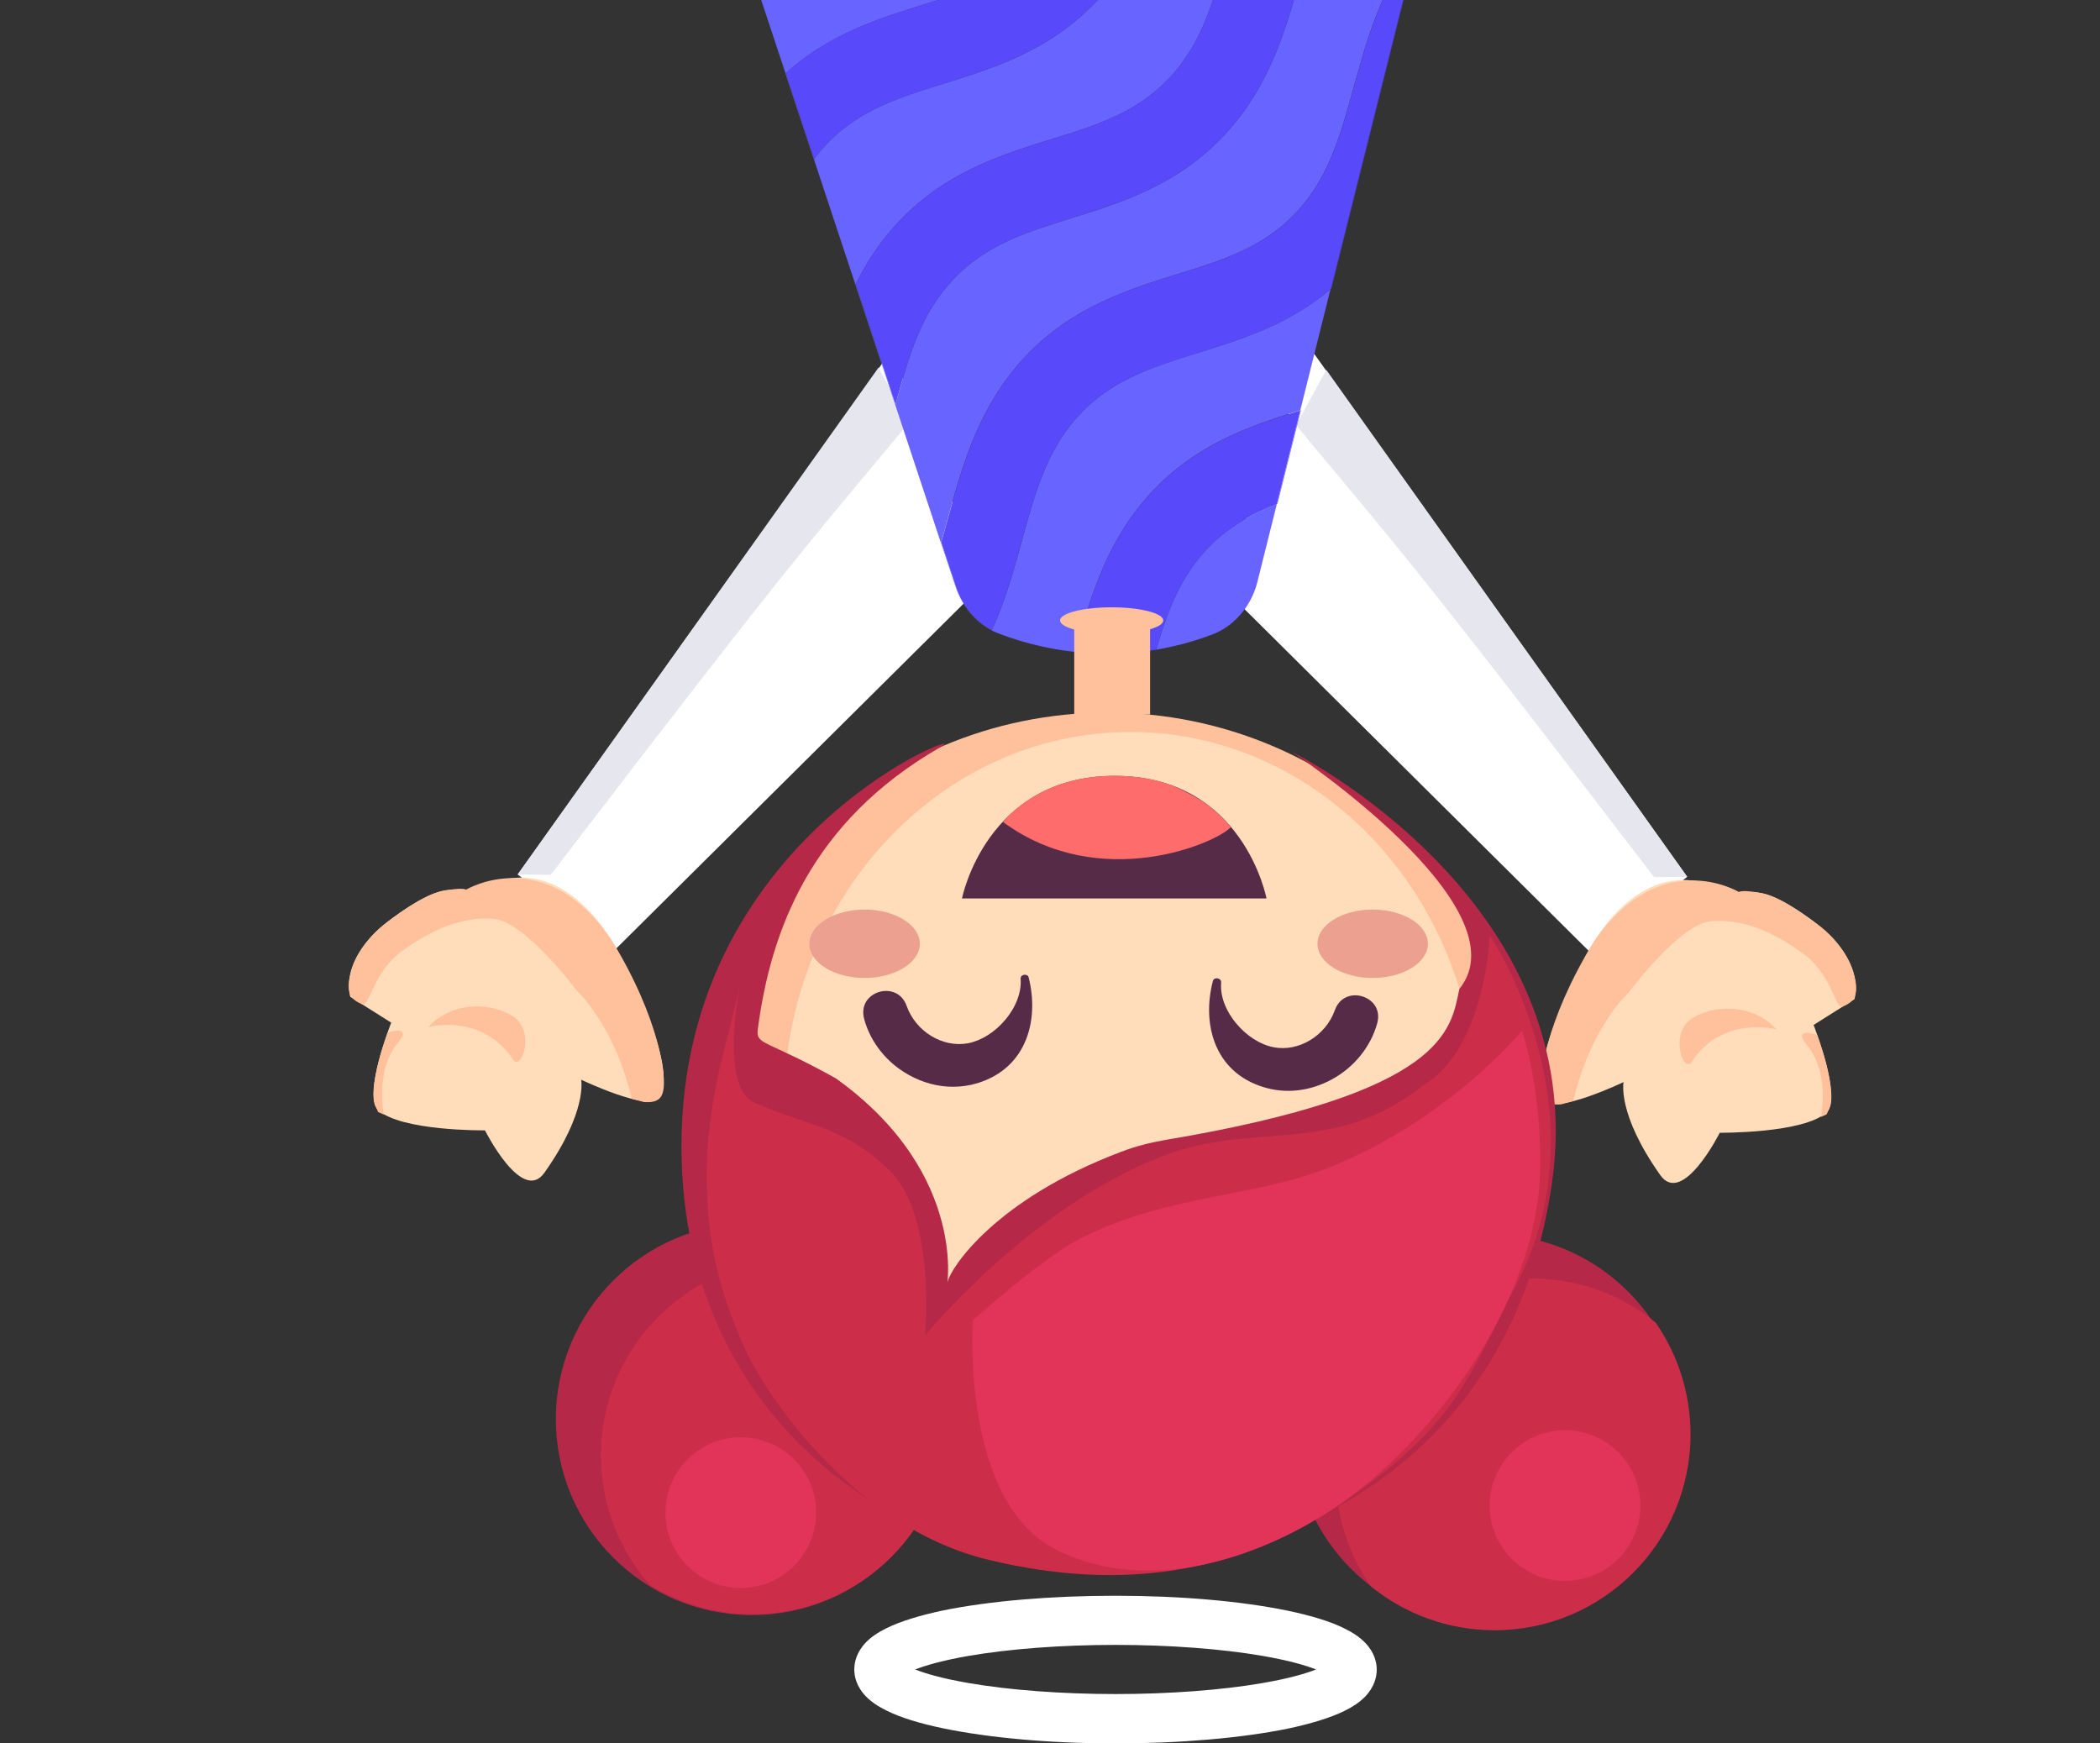 <svg xmlns="http://www.w3.org/2000/svg" fill="none" viewBox="0 0 212 176"><rect x="0" y="0" width="212" height="176" fill="#333333" stroke="none"/><g clip-path="url(#clip0)"><path fill="#fff" d="M90.019 35.347L52.265 88.282l9.801 7.616 37.397-37.131-9.444-23.42z"/><path fill="#E6E6EF" d="M55.604 88.312l-3.349-.031L88.692 37.103l3.042 5.595c-9.893 11.914-11.241 13.068-36.131 45.615z"/><path fill="#fff" d="M123.128 59.002l37.397 37.131 9.801-7.616-37.754-52.935-9.444 23.42z"/><path fill="#E6E6EF" d="M166.977 88.547c-24.89-32.547-26.238-33.701-36.13-45.615l3.042-5.595 36.437 51.179-3.349.031z"/><path fill="#FFDDBA" d="M187.202 100.88s1.368-3.859-4.288-7.984c-6.646-4.849-6.708-1.787-7.943-2.532-9.689-5.748-15.12 6.646-15.12 6.646s-5.921 10.873-3.839 14.038c.98 1.5 7.892-1.808 7.892-1.808s-.684 3.186 3.706 9.393c2.256 3.185 6.003-4.278 6.003-4.278s8.515.082 10.822-2.082c1.521-1.43-1.348-8.801-1.348-8.801l4.115-2.593z"/><path fill="#FFC19B" d="M186.048 101.605c-.796.357-1.062-3.236-4.114-5.411-3.053-2.185-5.911-3.4-9.117-3.206-3.206.194-8.433 7.249-8.433 7.249s-3.777 3.389-5.564 10.924l-1.235.326c-1.715.143-1.838-.775-1.94-1.153-.327-1.297.316-7.218 5.258-15.273 6.728-9.791 14.64-5.013 14.64-5.013s.327-.276 2.409.143c2.083.419 5.084 2.808 5.666 3.226.582.419 2.675 2.144 3.482 4.737.806 2.593-.255 3.104-1.052 3.451z"/><path fill="#FFC19B" d="M179.33 103.912s-5.462-1.48-8.575 3.339c-.838 1.102-2.369-3.135.285-4.584 2.655-1.45 6.279-1.032 8.29 1.245zm4.503 8.841c.398-2.256.224-5.257-1.389-7.207-1.613-1.95 1.001-1.072 1.001-1.072s2.144 5.574 1.153 7.575c-.296.623.021.327-.765.704z"/><path fill="#FFDDBA" d="M39.493 103.238s-2.869 7.361-1.348 8.801c2.307 2.174 10.812 2.072 10.812 2.072s3.747 7.473 6.003 4.278c4.39-6.207 3.706-9.393 3.706-9.393s6.912 3.308 7.892 1.807c2.083-3.165-3.839-14.037-3.839-14.037s-5.431-12.394-15.12-6.646c-1.235.745-1.296-2.317-7.943 2.532-5.656 4.125-4.288 7.984-4.288 7.984l4.125 2.603z"/><path fill="#FFC19B" d="M36.543 101.37c-.796-.347-1.858-.847-1.052-3.451.807-2.593 2.889-4.319 3.481-4.737.582-.418 3.594-2.808 5.676-3.226 2.083-.419 2.409-.143 2.409-.143s7.922-4.778 14.64 5.013c4.941 8.055 5.585 13.976 5.258 15.273-.092.378-.214 1.297-1.94 1.154l-1.235-.327c-1.787-7.535-5.564-10.924-5.564-10.924s-5.227-7.055-8.433-7.249c-3.206-.194-6.064 1.021-9.117 3.206-3.063 2.175-3.328 5.768-4.125 5.411z"/><path fill="#FFC19B" d="M51.541 102.442c2.665 1.45 1.123 5.687.286 4.584-3.114-4.819-8.576-3.338-8.576-3.338 2.011-2.287 5.636-2.696 8.29-1.246zm-13.558 9.372c-.99-2.001 1.154-7.575 1.154-7.575s2.614-.878 1.001 1.072c-1.613 1.95-1.776 4.951-1.389 7.208-.786-.378-.47-.082-.766-.705z"/><path fill="#6864FF" d="M86.395 28.69l-.031.061 4.022 12.149c.01-.031.02-.051.02-.082l-4.012-12.129z"/><path fill="#6864FF" d="M137.197-15.312c-3.298 3.502-4.482 7.79-5.85 12.751-1.46 5.278-3.104 11.271-7.81 16.263-4.707 4.992-10.342 6.748-15.314 8.3-4.676 1.45-8.709 2.705-12.007 6.218-3.267 3.461-4.461 7.698-5.809 12.598-.01.031-.02.051-.02.082l4.604 13.915c.01-.031.02-.051.02-.082.235-.806.46-1.633.694-2.481 1.46-5.278 3.104-11.271 7.81-16.263 4.707-4.992 10.342-6.748 15.314-8.3 4.676-1.45 8.709-2.705 12.006-6.218 3.298-3.502 4.482-7.79 5.85-12.751 1.307-4.717 2.757-10.005 6.422-14.65l2.001-8.014c.521-2.134.204-4.247-.705-5.983-2.685 1.041-5.094 2.369-7.207 4.615z"/><path fill="#6864FF" d="M110.724.094c-4.707 4.992-10.342 6.748-15.314 8.3-4.676 1.45-8.709 2.705-12.006 6.207-.439.459-.837.939-1.205 1.429-.01.02-.02.031-.031.051l4.196 12.67.031-.061c1.082-2.185 2.461-4.319 4.329-6.299 4.696-4.992 10.342-6.748 15.314-8.3 4.676-1.45 8.708-2.705 12.006-6.217 3.298-3.502 4.482-7.79 5.85-12.751 1.46-5.278 3.104-11.271 7.81-16.263a23.623 23.623 0 013.063-2.736c-4.002.01-8.698.01-13.691 0-1.062 2.338-1.766 4.921-2.542 7.698-1.46 5.299-3.104 11.281-7.81 16.274zM121.842 55.438c-2.706 2.869-3.992 6.279-5.115 10.148a29.936 29.936 0 005.646-1.531c2.236-.847 3.951-2.859 4.574-5.35l1.949-7.81c-2.623 1.031-4.982 2.338-7.054 4.543zM109.019 41.819c-3.298 3.502-4.482 7.79-5.85 12.751-.796 2.889-1.654 6.003-3.043 9.045 0 .01-.01.01-.01.021.225.122.46.225.705.316 1.909.735 4.563 1.521 7.728 1.858v-.01c1.46-5.258 3.114-11.23 7.79-16.202 4.584-4.87 10.056-6.657 14.926-8.178l3.052-12.221c-4.236 3.573-9.014 5.064-13.302 6.391-4.666 1.46-8.699 2.716-11.996 6.228z"/><path fill="#6864FF" d="M72.388-13.454l6.912 20.858c.01-.01.031-.02.041-.031 4.39-3.951 9.413-5.513 13.895-6.912C97.911-.988 101.944-2.244 105.242-5.756c3.297-3.502 4.481-7.79 5.849-12.751.48-1.736.981-3.553 1.603-5.38-12.179-.02-24.921-.071-33.507-.112-5.013-.02-8.504 5.401-6.799 10.546zM108.549 65.811c1.072.112 2.195.184 3.369.184-1.174 0-2.307-.071-3.369-.184zM96.502 59.216l-1.48-4.482c-.01.031-.02.051-.02.082l1.46 4.4c.643 1.95 1.97 3.543 3.665 4.421 0-.01.01-.01.01-.021-1.685-.888-2.991-2.46-3.635-4.4z"/><path fill="#6864FF" d="M79.33 7.373c-.01.01-.031.02-.041.031l2.869 8.668c.01-.02.021-.031.031-.051l-2.859-8.647z"/><path fill="#584AFA" d="M128.958 50.865l2.368-9.454c-.02.01-.041.01-.051.021l-2.368 9.464c.01-.01.03-.02.051-.031zM116.717 65.597c.01-.01.01-.01 0 0-1.674.276-3.277.398-4.809.398 1.532-.01 3.145-.122 4.809-.398zM134.389 29.15l8.8-35.171c-.02.031-.051.061-.071.092l-8.79 35.13c.02-.01.041-.031.061-.051zM105.231-5.756c-3.297 3.512-7.33 4.768-12.006 6.218C88.743 1.86 83.731 3.422 79.33 7.373l2.869 8.658c.367-.49.766-.97 1.205-1.429 3.298-3.502 7.33-4.758 12.006-6.207 4.972-1.552 10.607-3.308 15.314-8.3 4.706-4.992 6.35-10.975 7.81-16.263.766-2.787 1.48-5.36 2.542-7.698-2.726 0-5.543-.01-8.392-.01-.623 1.827-1.123 3.645-1.603 5.38-1.368 4.952-2.552 9.239-5.85 12.741z"/><path fill="#584AFA" d="M116.339 49.609c-4.676 4.972-6.34 10.934-7.79 16.202 1.072.122 2.195.184 3.37.184 1.521 0 3.134-.122 4.808-.408 1.133-3.869 2.41-7.269 5.115-10.148 2.072-2.195 4.431-3.512 7.055-4.543l2.368-9.464c-4.87 1.521-10.342 3.298-14.926 8.178zM130.846 21.472c-3.297 3.512-7.33 4.768-12.006 6.217-4.972 1.552-10.607 3.308-15.314 8.3-4.706 4.992-6.35 10.985-7.81 16.263-.235.847-.459 1.674-.694 2.481l1.48 4.482c.643 1.94 1.95 3.512 3.625 4.4 1.388-3.042 2.246-6.146 3.042-9.045 1.368-4.962 2.552-9.25 5.85-12.751 3.298-3.512 7.33-4.768 12.006-6.218 4.288-1.337 9.056-2.828 13.303-6.391l8.79-35.14c-3.655 4.635-5.115 9.924-6.422 14.65-1.368 4.962-2.552 9.25-5.85 12.751zM131.704-21.141c-4.706 4.992-6.35 10.985-7.81 16.263-1.368 4.962-2.552 9.25-5.85 12.751-3.298 3.512-7.33 4.768-12.006 6.217-4.972 1.552-10.618 3.308-15.314 8.3-1.868 1.981-3.247 4.114-4.329 6.299l4.012 12.129c1.348-4.9 2.542-9.127 5.809-12.598 3.298-3.512 7.33-4.768 12.007-6.218 4.972-1.552 10.607-3.308 15.314-8.3 4.706-4.992 6.35-10.985 7.81-16.263 1.368-4.962 2.552-9.25 5.85-12.751 2.113-2.246 4.522-3.573 7.218-4.615-1.226-2.338-3.533-3.971-6.259-3.961-1.062 0-2.195.01-3.379.01-1.062.786-2.093 1.695-3.073 2.736z"/><path fill="#FFC19B" d="M111.826 71.937c-23.535 0-42.613 19.079-42.613 42.613 0 23.535 19.079 42.614 42.613 42.614 23.535 0 42.614-19.079 42.614-42.614 0-23.535-19.079-42.613-42.614-42.613z"/><path fill="#FFDDBA" d="M114.123 73.897c-19.328 0-34.997 16.967-34.997 37.897 0 20.93 15.669 37.897 34.997 37.897 19.329 0 34.998-16.967 34.998-37.897 0-20.93-15.669-37.897-34.998-37.897z"/><path fill="#562B48" d="M127.855 90.701H97.115s2.43-12.374 15.426-12.374c12.996 0 15.314 12.374 15.314 12.374z"/><path fill="#FF6C6C" d="M101.27 82.993c9.801 7.187 21.562 2.113 22.991.5-.755-.898-1.664-1.766-2.746-2.532-.919-.572-2.022-1.174-3.247-1.695-1.633-.602-3.532-.95-5.747-.95-5.054 0-8.505 1.879-10.843 4.165-.132.163-.275.337-.408.51z"/><path fill="#EBA090" d="M138.575 91.824c-3.079 0-5.574 1.545-5.574 3.451 0 1.906 2.495 3.451 5.574 3.451 3.078 0 5.574-1.545 5.574-3.451s-2.496-3.451-5.574-3.451zM87.283 91.824c-3.079 0-5.574 1.545-5.574 3.451 0 1.906 2.496 3.451 5.574 3.451 3.079 0 5.574-1.545 5.574-3.451s-2.496-3.451-5.574-3.451z"/><path fill="#B52847" d="M75.9 123.473c-10.927 0-19.786 8.859-19.786 19.786 0 10.927 8.858 19.785 19.786 19.785 10.927 0 19.786-8.858 19.786-19.785s-8.858-19.786-19.786-19.786z"/><path fill="#CC2E49" d="M76.002 162.953c10.934 0 19.786-8.862 19.786-19.786 0-5.013-1.868-9.597-4.952-13.088-3.022-1.869-6.575-2.941-10.383-2.941-10.934 0-19.786 8.862-19.786 19.786 0 5.013 1.868 9.597 4.952 13.088 3.022 1.858 6.575 2.941 10.383 2.941z"/><path fill="#B52847" d="M150.377 124.596c-10.928 0-19.786 8.859-19.786 19.786 0 10.927 8.858 19.785 19.786 19.785 10.927 0 19.785-8.858 19.785-19.785s-8.858-19.786-19.785-19.786z"/><path fill="#CC2E49" d="M150.877 164.576c10.934 0 19.786-8.862 19.786-19.786 0-4.185-1.307-8.075-3.523-11.271-3.41-2.787-7.759-4.451-12.506-4.451-10.934 0-19.786 8.862-19.786 19.786 0 4.185 1.307 8.075 3.523 11.271 3.42 2.787 7.769 4.451 12.506 4.451z"/><path fill="#E23359" d="M157.993 144.382c-4.201 0-7.606 3.405-7.606 7.606 0 4.2 3.405 7.606 7.606 7.606 4.201 0 7.606-3.406 7.606-7.606 0-4.201-3.405-7.606-7.606-7.606zM74.787 145.096c-4.201 0-7.606 3.406-7.606 7.606 0 4.201 3.405 7.606 7.606 7.606 4.201 0 7.606-3.405 7.606-7.606 0-4.2-3.405-7.606-7.606-7.606z"/><path fill="#B52847" d="M68.825 117.501c-1.174-33.415 30.648-44.686 26.075-42.052-13.119 7.555-17.101 18.591-18.397 28.443-.214 1.643.725.99 7.882 4.972 13.772 9.882 10.965 21.899 11.291 20.5.337-1.409 4.809-8.29 17.509-13.088 1.419-.541 2.9-.929 4.4-1.185 28.413-4.757 28.872-11.128 29.74-15.252 6.697-8.27-16.947-23.961-16.947-23.961s30.454 14.977 26.288 43.614c-5.594 38.335-44.144 39.142-44.144 39.142-20.501.02-42.757-14.191-43.696-41.133z"/><path fill="#CC2E49" d="M93.388 134.836s10.188-12.598 23.614-17.989c9.647-3.879 17.284.113 26.717-7.299 6.289-3.798 6.667-15.12 6.667-15.12s11.975 17.631 2.562 35.528c-4.716 8.974-5.819 14.099-18.192 22.226-9.74 6.391-21.103 8.627-34.998 5.278-13.895-3.349-22.93-17.448-24.655-21.511-1.725-4.053-6.197-13.701-2.032-29.832 4.165-16.13-1.827 2.941 3.042 5.177 4.87 2.225 9.433 2.429 13.905 7.105 4.451 4.676 3.369 16.437 3.369 16.437z"/><path fill="#E23359" d="M106.783 156.531c9.576 4.645 20.745.5 27.984-4.329 9.198-6.136 20.439-20.255 20.714-34.201.164-8.065-1.827-13.946-1.827-13.946s-7.167 8.78-19.204 13.701c-7.718 3.145-16.141 2.736-25.063 7.106-4.002 1.95-11.169 8.422-11.169 8.422s-1.317 18.449 8.565 23.247z"/><path fill="#562B48" d="M97.717 105.321c-2.552.47-5.258-1.174-6.187-3.767-.5-1.409-1.797-1.715-2.797-1.409-1.021.317-1.879 1.286-1.491 2.736.643 2.348 2.277 4.411 4.523 5.646 1.409.786 2.94 1.184 4.451 1.184.827 0 1.654-.122 2.44-.357 5.074-1.542 6.258-6.483 5.186-10.689-.082-.306-.429-.265-.46-.255-.061.01-.367.082-.347.408.102 1.327-.459 2.838-1.552 4.135-1.051 1.255-2.429 2.113-3.767 2.368zM122.903 98.767c-.061-.01-.367-.041-.459.265-1.103 4.217.051 9.168 5.125 10.72 2.246.694 4.696.408 6.891-.786 2.246-1.225 3.9-3.277 4.564-5.625.408-1.45-.449-2.42-1.47-2.747-.991-.316-2.297-.02-2.798 1.389-.929 2.593-3.665 4.237-6.197 3.736-1.337-.265-2.705-1.133-3.757-2.399-1.082-1.296-1.643-2.797-1.521-4.135.01-.347-.337-.419-.378-.419z"/><path fill="#fff" d="M112.613 161.094c6.544 0 12.72.542 17.396 1.511 2.399.501 4.319 1.093 5.707 1.787.878.429 1.552.888 2.073 1.419.99 1.011 1.194 2.042 1.194 2.746 0 .705-.214 1.736-1.194 2.747-.511.52-1.195.99-2.073 1.419-1.388.684-3.318 1.276-5.707 1.786-4.665.95-10.852 1.491-17.396 1.491-6.545 0-12.721-.551-17.397-1.521-2.399-.5-4.319-1.093-5.707-1.787-.878-.429-1.552-.888-2.072-1.419-.99-1.011-1.194-2.042-1.194-2.746 0-.694.214-1.736 1.194-2.747.51-.52 1.194-.99 2.072-1.419 1.388-.684 3.318-1.276 5.707-1.786 4.676-.95 10.852-1.481 17.397-1.481zm20.245 7.443c-1.001-.398-2.665-.898-5.381-1.368-4.134-.715-9.423-1.113-14.854-1.113-5.432 0-10.72.398-14.855 1.113-2.716.47-4.38.98-5.38 1.368 1.0.398 2.665.898 5.38 1.368 4.135.715 9.423 1.113 14.855 1.113 5.441 0 10.72-.398 14.854-1.113 2.716-.47 4.38-.97 5.381-1.368z"/><path fill="#FFC19B" d="M116.104 72.131h-7.657v-9.086h7.657v9.086z"/><path fill="#FFC19B" d="M112.224 61.309c-2.875 0-5.206.594-5.206 1.327s2.331 1.327 5.206 1.327c2.876 0 5.207-.594 5.207-1.327s-2.331-1.327-5.207-1.327z"/></g><defs><clipPath id="clip0"><path fill="#fff" d="M0 0h212v176H0z" transform="rotate(-180 106 88)"/></clipPath></defs></svg>